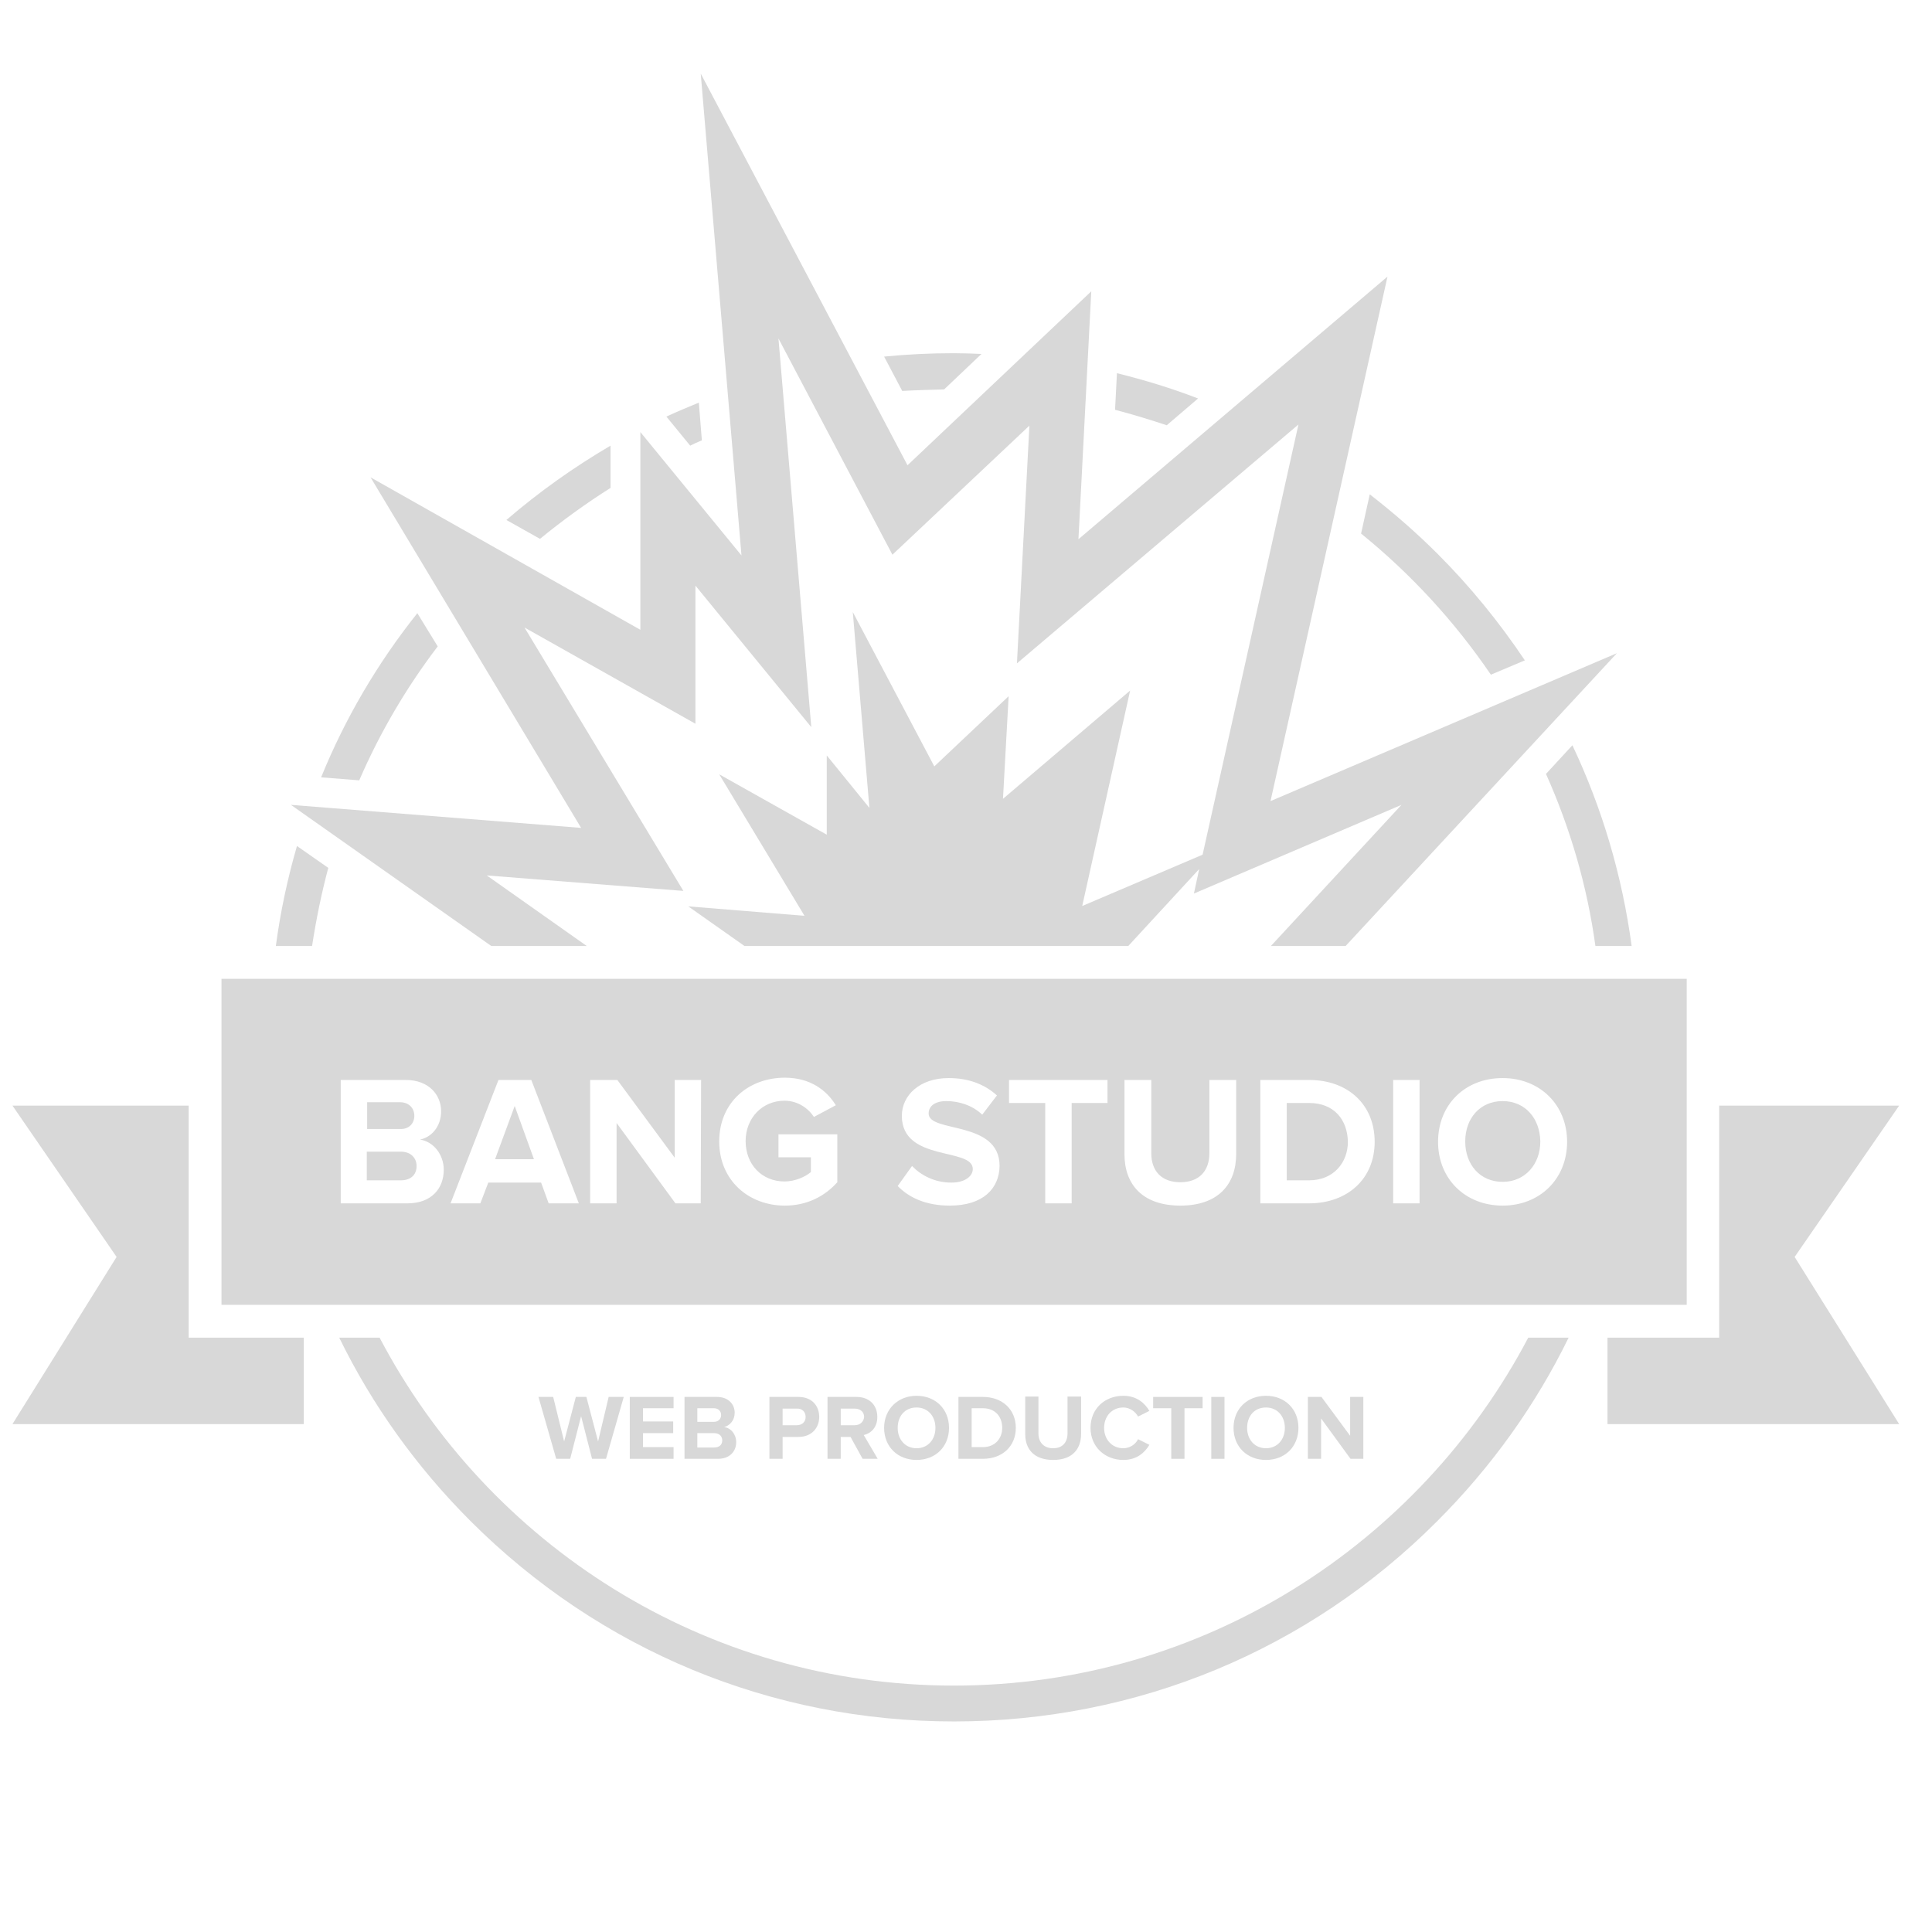 <?xml version="1.0" encoding="utf-8"?>
<!-- Generator: Adobe Illustrator 21.0.0, SVG Export Plug-In . SVG Version: 6.00 Build 0)  -->
<svg version="1.1" id="Слой_1" xmlns="http://www.w3.org/2000/svg" xmlns:xlink="http://www.w3.org/1999/xlink" x="0px" y="0px"
	 viewBox="0 0 512 512" style="enable-background:new 0 0 512 512;" xml:space="preserve">
<style type="text/css">
	.st0{fill:#D8D8D8;}
</style>
<g>
	<path class="st0" d="M317.5,105.6c-7-2.7-14.2-4.9-21.5-6.7l-0.5,9.7c4.6,1.2,9.2,2.6,13.7,4.1L317.5,105.6z"/>
	<path class="st0" d="M250.2,103.2l9.9-9.4c-2.4-0.1-4.9-0.2-7.3-0.2c-6.2,0-12.4,0.3-18.5,0.9l4.8,9.1
		C242.7,103.4,246.5,103.3,250.2,103.2z"/>
	<path class="st0" d="M186,116.7l-0.8-10c-2.9,1.2-5.8,2.4-8.6,3.7l6.3,7.7C183.9,117.6,185,117.1,186,116.7z"/>
	<polygon class="st0" points="155.4,370.2 152.6,370.2 149.5,382 146.6,370.2 142.7,370.2 147.4,386.6 151.1,386.6 154,375.3 
		156.9,386.6 160.6,386.6 165.3,370.2 161.3,370.2 158.5,382 	"/>
	<polygon class="st0" points="178.5,373.2 178.5,370.2 166.9,370.2 166.9,386.6 178.5,386.6 178.5,383.5 170.4,383.5 170.4,379.8 
		178.4,379.8 178.4,376.7 170.4,376.7 170.4,373.2 	"/>
	<path class="st0" d="M194.7,374.4c0-2.2-1.6-4.2-4.7-4.2h-8.6v16.4h8.9c3.1,0,4.8-2,4.8-4.4c0-2.1-1.4-3.8-3.2-4
		C193.4,377.8,194.7,376.4,194.7,374.4z M184.8,373.2h4.4c1.2,0,1.9,0.8,1.9,1.8s-0.7,1.8-1.9,1.8h-4.4V373.2z M189.3,383.6h-4.5
		v-3.8h4.5c1.4,0,2.1,0.9,2.1,1.9C191.4,382.9,190.6,383.6,189.3,383.6z"/>
	<path class="st0" d="M203.9,370.2v16.4h3.5v-5.8h4.2c3.5,0,5.5-2.4,5.5-5.3s-1.9-5.3-5.5-5.3L203.9,370.2L203.9,370.2z
		 M213.5,375.5c0,1.4-1,2.2-2.4,2.2h-3.7v-4.4h3.7C212.5,373.2,213.5,374.1,213.5,375.5z"/>
	<path class="st0" d="M232.5,375.5c0-3.1-2.1-5.3-5.5-5.3h-7.7v16.4h3.5v-5.8h2.6l3.2,5.8h4l-3.7-6.3
		C230.7,379.9,232.5,378.4,232.5,375.5z M226.5,377.7h-3.7v-4.4h3.7c1.4,0,2.5,0.8,2.5,2.2C228.9,376.8,227.9,377.7,226.5,377.7z"/>
	<path class="st0" d="M234.3,378.4c0,5,3.6,8.5,8.6,8.5s8.6-3.5,8.6-8.5s-3.6-8.5-8.6-8.5C238,369.9,234.3,373.4,234.3,378.4z
		 M247.9,378.4c0,3.1-2,5.4-5,5.4s-5-2.3-5-5.4s1.9-5.4,5-5.4C245.9,373,247.9,375.3,247.9,378.4z"/>
	<path class="st0" d="M254,370.2v16.4h6.5c5.1,0,8.7-3.3,8.7-8.2s-3.6-8.2-8.7-8.2L254,370.2L254,370.2z M265.6,378.4
		c0,2.8-1.9,5.1-5.1,5.1h-3v-10.3h3C263.8,373.2,265.6,375.5,265.6,378.4z"/>
	<path class="st0" d="M271.7,370.2v9.9c0,4,2.4,6.8,7.4,6.8s7.4-2.8,7.4-6.9v-9.9h-3.6v9.8c0,2.3-1.3,3.9-3.8,3.9s-3.9-1.6-3.9-3.9
		v-9.8h-3.5V370.2z"/>
	<path class="st0" d="M297.7,373c1.7,0,3.2,1.1,3.9,2.4l3-1.5c-1.2-2-3.3-4-6.9-4c-4.9,0-8.7,3.4-8.7,8.5c0,5,3.8,8.5,8.7,8.5
		c3.6,0,5.7-2,6.9-4l-3-1.5c-0.7,1.4-2.2,2.4-3.9,2.4c-3,0-5.1-2.3-5.1-5.4S294.7,373,297.7,373z"/>
	<polygon class="st0" points="313.9,386.6 313.9,373.2 318.7,373.2 318.7,370.2 305.6,370.2 305.6,373.2 310.4,373.2 310.4,386.6 	
		"/>
	<rect x="321" y="370.2" class="st0" width="3.5" height="16.4"/>
	<path class="st0" d="M326.9,378.4c0,5,3.6,8.5,8.6,8.5s8.6-3.5,8.6-8.5s-3.6-8.5-8.6-8.5S326.9,373.4,326.9,378.4z M340.5,378.4
		c0,3.1-2,5.4-5,5.4s-5-2.3-5-5.4s1.9-5.4,5-5.4C338.5,373,340.5,375.3,340.5,378.4z"/>
	<polygon class="st0" points="350.2,370.2 346.6,370.2 346.6,386.6 350.1,386.6 350.1,375.9 357.9,386.6 361.3,386.6 361.3,370.2 
		357.8,370.2 357.8,380.5 	"/>
	<path class="st0" d="M110.6,162.5c-10.6,13.3-19.2,28-25.5,43.5l10.1,0.8c5.5-12.7,12.5-24.6,20.8-35.5L110.6,162.5z"/>
	<path class="st0" d="M161.8,129.3v-11.2c-9.7,5.7-18.9,12.2-27.6,19.7l8.9,5C149.1,137.9,155.3,133.4,161.8,129.3z"/>
	<path class="st0" d="M360.7,141.4c13.2,10.7,24.8,23.3,34.4,37.4l9-3.8c-6.7-10-14.4-19.5-23.1-28.2c-5.7-5.7-11.7-10.9-18-15.8
		L360.7,141.4z"/>
	<polygon class="st0" points="155.5,250.7 129,232 181.1,236.1 139,166.3 184.3,191.8 184.3,155.2 215,192.7 206.3,89.7 236.5,147 
		272.8,112.8 269.5,175.8 344.1,112.5 318.7,226.5 286.8,240.1 299.5,183 265.8,211.7 267.3,184.5 247.6,203.1 226,162.2 
		230.4,214.1 219.1,200.2 219.1,221.2 190.6,205.2 213.2,242.7 182.4,240.2 197.3,250.7 299,250.7 317.8,230.3 316.4,236.8 
		371.4,213.3 336.8,250.7 356.6,250.7 428.5,173.1 336.7,212.3 367.7,73.3 285.8,142.9 289.2,77.2 240.5,123.3 185.7,19.5 
		196.5,147.2 169.7,114.5 169.7,166.9 98.2,126.5 154,219.4 77.1,213.3 130.2,250.7 	"/>
	<path class="st0" d="M87,230l-8.3-5.8c-2.5,8.6-4.4,17.5-5.6,26.5h9.6C83.8,243.6,85.2,236.7,87,230z"/>
	<path class="st0" d="M252.8,446.7c-66,0-123.4-37.4-152.2-92.2H89.9c8.7,17.8,20.4,34.2,34.8,48.6c34.2,34.2,79.7,53.1,128.1,53.1
		s93.9-18.8,128.1-53.1c14.4-14.4,26.1-30.8,34.8-48.6H405C376.2,409.2,318.8,446.7,252.8,446.7z"/>
	<path class="st0" d="M409.7,205.1c6.4,14.3,10.9,29.6,13.1,45.6h9.6c-2.5-18.6-7.8-36.5-15.7-53.2L409.7,205.1z"/>
	<polygon class="st0" points="503.3,293 455.6,293 455.6,345.8 455.6,354.5 446.9,354.5 426,354.5 426,377.4 503.3,377.4 
		475.6,333.1 	"/>
	<polygon class="st0" points="50,354.5 50,345.8 50,293 3.3,293 30.9,333.1 3.3,377.4 80.5,377.4 80.5,354.5 58.7,354.5 	"/>
	<path class="st0" d="M346.9,292.3H341v20.5h5.9c6.5,0,10.3-4.7,10.3-10.2C357.1,296.8,353.6,292.3,346.9,292.3z"/>
	<path class="st0" d="M106.2,305.2h-9v7.6h9c2.6,0,4.2-1.4,4.2-3.8C110.4,307,109,305.2,106.2,305.2z"/>
	<polygon class="st0" points="131.2,307.2 141.5,307.2 136.4,293.1 	"/>
	<path class="st0" d="M398.2,291.8c-6,0-9.9,4.6-9.9,10.7s3.9,10.7,9.9,10.7s10-4.7,10-10.7C408.1,296.4,404.2,291.8,398.2,291.8z"
		/>
	<path class="st0" d="M109.8,295.7c0-2.1-1.5-3.6-3.8-3.6h-8.7v7.1h8.7C108.3,299.3,109.8,297.8,109.8,295.7z"/>
	<path class="st0" d="M446.9,259.4H58.7v86.4H447v-86.4H446.9z M108,318.9H90.3v-32.7h17.2c6.2,0,9.4,4,9.4,8.3
		c0,4.1-2.6,6.9-5.6,7.5c3.5,0.5,6.3,3.9,6.3,8C117.6,315,114.3,318.9,108,318.9z M145.4,318.9l-2-5.5h-14l-2.1,5.5h-7.9l12.7-32.7
		h8.7l12.6,32.7H145.4z M185.7,318.9H179l-15.6-21.3v21.3h-7v-32.7h7.2l15.2,20.6v-20.6h7L185.7,318.9L185.7,318.9z M221.9,313.3
		c-3.3,3.7-8,6.2-13.9,6.2c-9.6,0-17.4-6.7-17.4-17c0-10.4,7.8-16.9,17.4-16.9c6.8,0,11.1,3.4,13.5,7.3l-5.8,3.1
		c-1.5-2.3-4.3-4.3-7.8-4.3c-5.9,0-10.3,4.6-10.3,10.7c0,6.2,4.3,10.7,10.3,10.7c2.9,0,5.6-1.3,7-2.5v-3.9h-8.6v-6.1h15.6V313.3z
		 M251.7,319.5c-6.3,0-10.8-2.1-13.8-5.2l3.8-5.3c2.3,2.4,5.9,4.4,10.4,4.4c3.8,0,5.7-1.8,5.7-3.6c0-5.8-18.8-1.8-18.8-14.1
		c0-5.4,4.7-10,12.4-10c5.2,0,9.5,1.6,12.8,4.6l-3.9,5.1c-2.6-2.5-6.2-3.6-9.5-3.6c-3,0-4.7,1.3-4.7,3.3c0,5.2,18.8,1.7,18.8,13.9
		C264.8,315,260.5,319.5,251.7,319.5z M293.6,292.3H284v26.6h-7v-26.6h-9.6v-6.1h26.1v6.1H293.6z M327.6,305.8
		c0,8.1-4.8,13.7-14.8,13.7s-14.8-5.6-14.8-13.6v-19.7h7.1v19.4c0,4.6,2.6,7.7,7.7,7.7s7.7-3.1,7.7-7.7v-19.4h7.1L327.6,305.8
		L327.6,305.8z M346.9,318.9H334v-32.7h12.9c10.3,0,17.4,6.5,17.4,16.4C364.3,312.4,357.1,318.9,346.9,318.9z M376.2,318.9h-7v-32.7
		h7V318.9z M398.2,319.5c-9.9,0-17.1-7.1-17.1-16.9c0-9.9,7.2-16.9,17.1-16.9s17.1,7.1,17.1,16.9
		C415.3,312.4,408.1,319.5,398.2,319.5z"/>
</g>
</svg>
